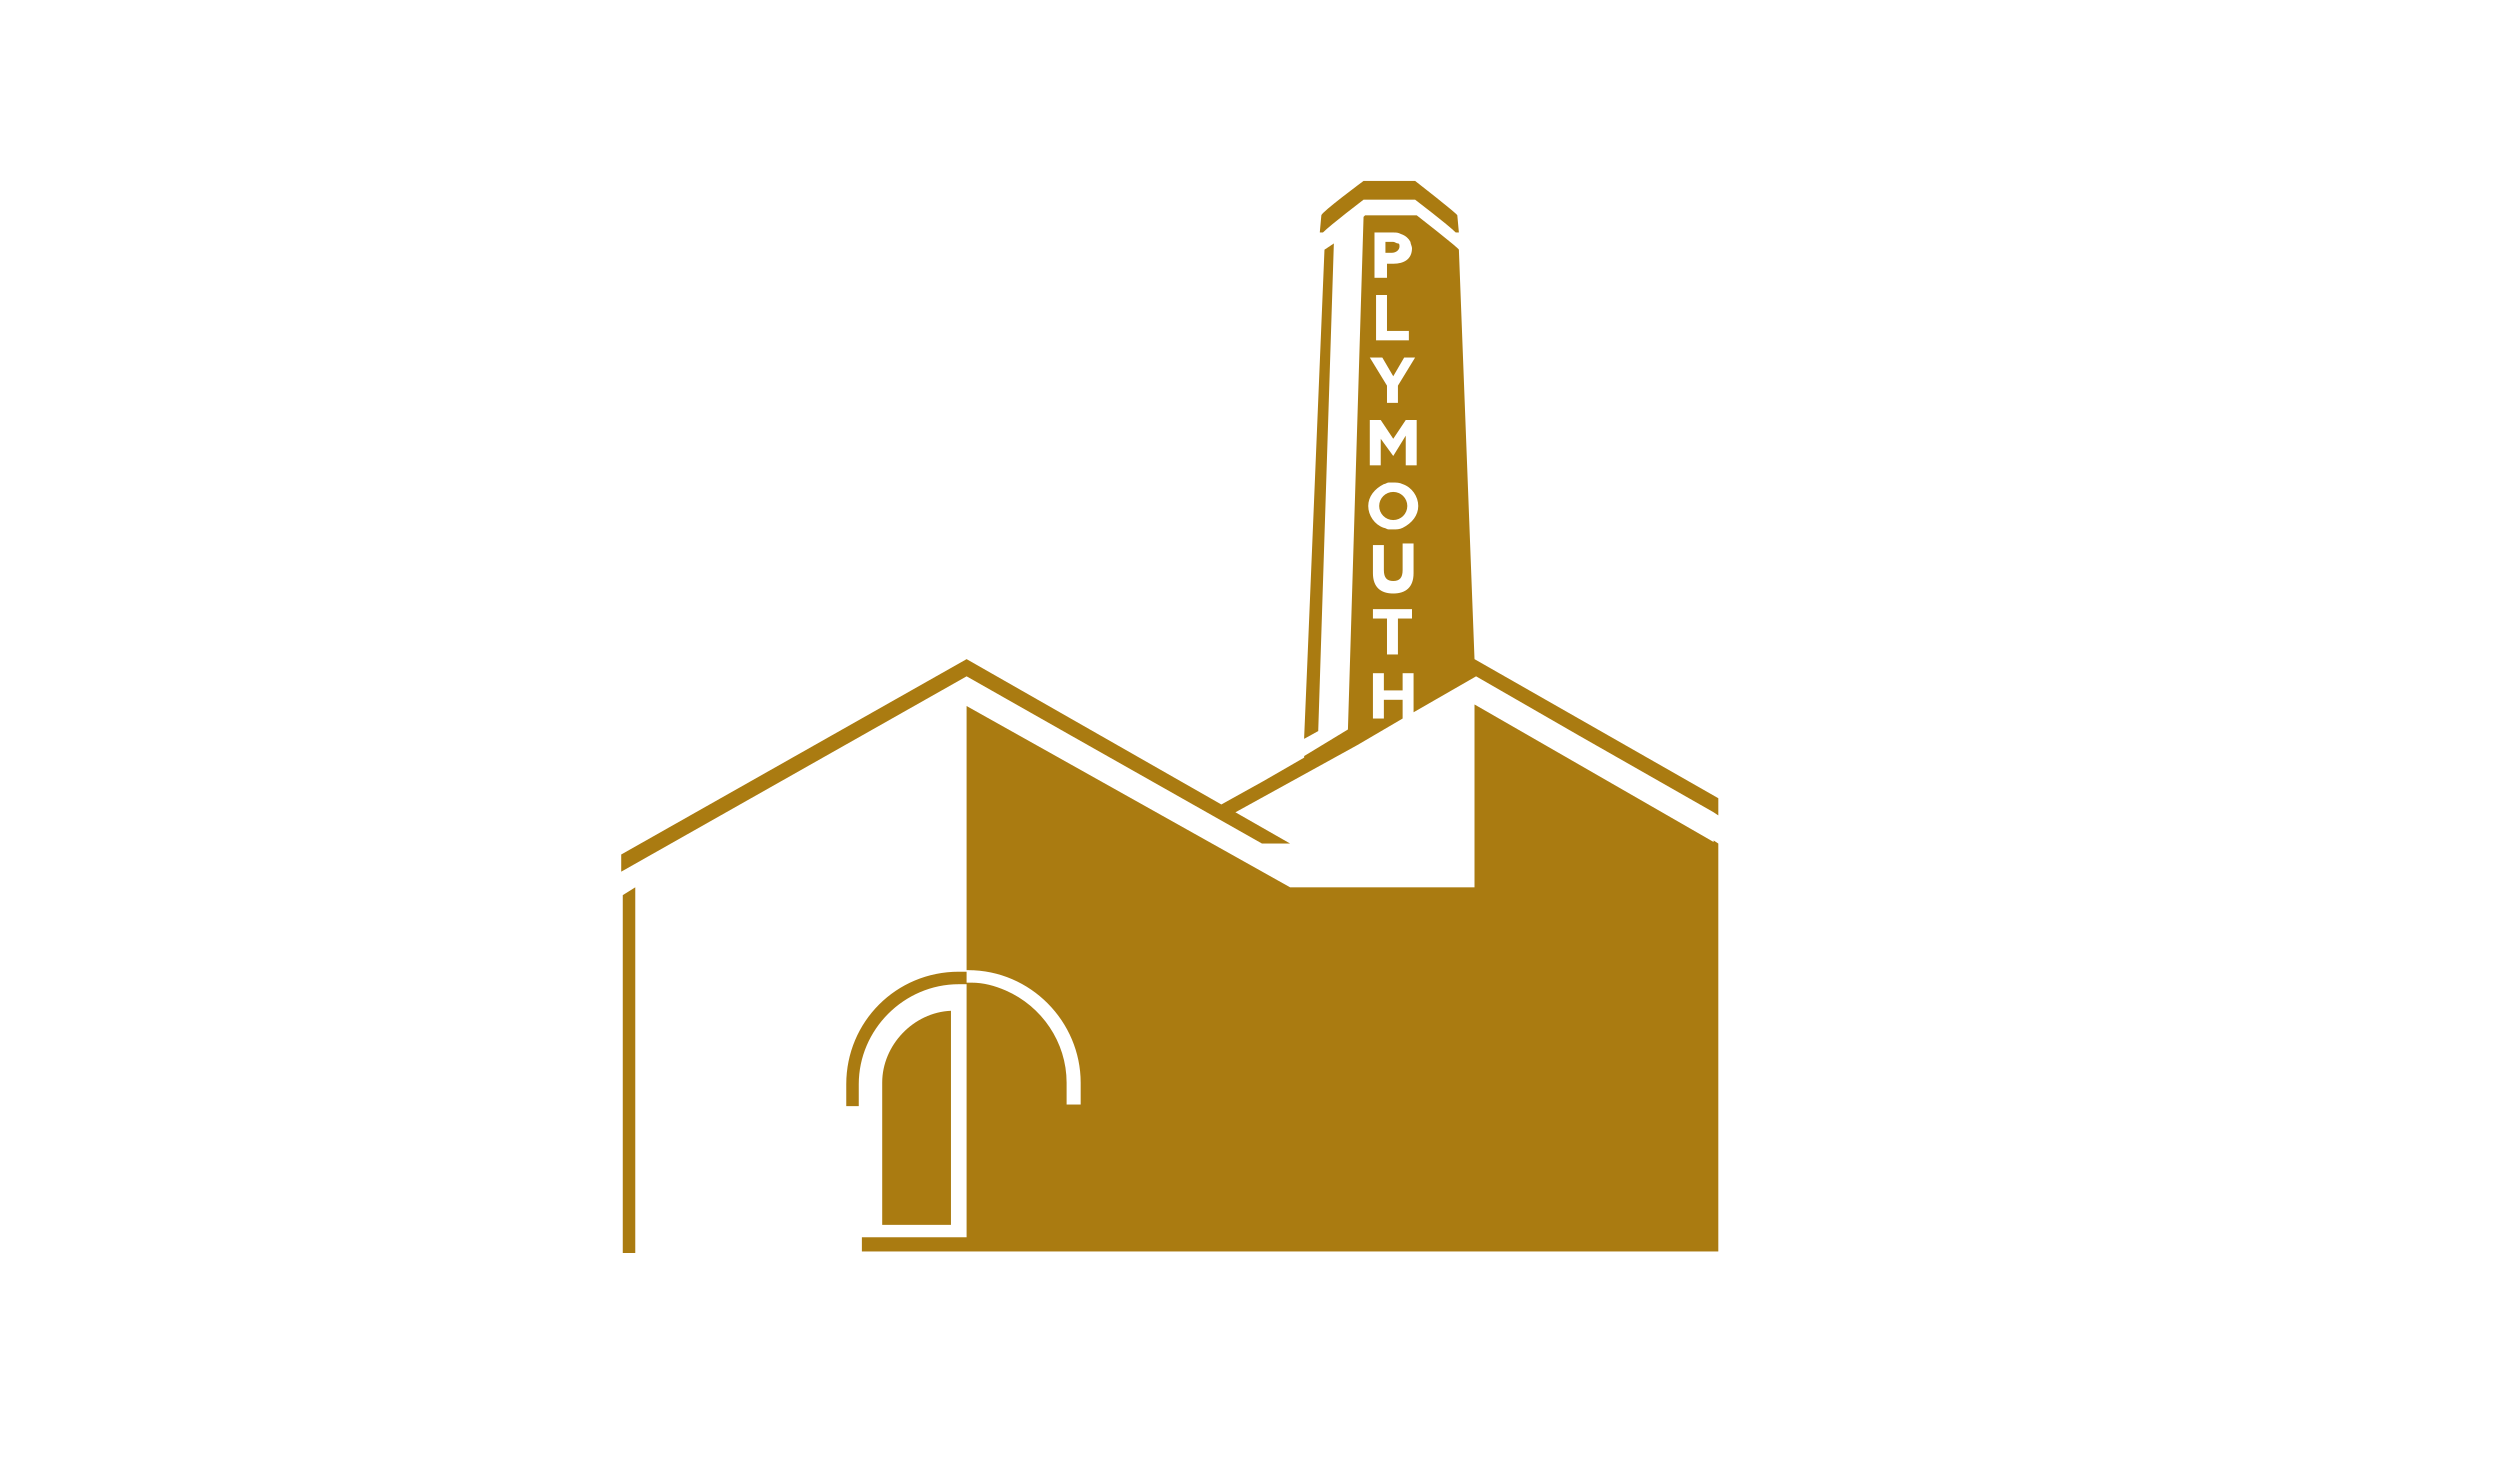 <?xml version="1.0" encoding="utf-8"?>
<!-- Generator: Adobe Illustrator 17.0.0, SVG Export Plug-In . SVG Version: 6.00 Build 0)  -->
<!DOCTYPE svg PUBLIC "-//W3C//DTD SVG 1.1//EN" "http://www.w3.org/Graphics/SVG/1.1/DTD/svg11.dtd">
<svg version="1.1" id="Layer_1" xmlns="http://www.w3.org/2000/svg" xmlns:xlink="http://www.w3.org/1999/xlink" x="0px" y="0px"
	 width="700px" height="409.48px" viewBox="-93.927 0 700 409.48" enable-background="new -93.927 0 700 409.48"
	 xml:space="preserve">
<g>
	<polygon fill="#AA7B11" points="80.449,350.844 83.949,350.844 83.949,248.448 80.449,250.636 	"/>
	<path fill="#AA7B11" d="M318.935,184.56L314.56,69.911c0-0.438-11.815-9.627-11.815-9.627h-14.44c0,0,0,0-0.438,0.438
		l-4.376,143.53l-12.253,7.439v0.438l-11.377,6.564l-11.815,6.563l-71.327-40.696l-96.707,54.699v4.813l96.707-54.699l29.319,16.629
		l53.386,30.194h7.877l-15.316-8.752l34.132-18.816l12.69-7.439v-5.251h-5.251v5.251h-3.063v-12.69h3.063v4.813h5.251v-4.813h2.626
		h0.438v10.94l17.504-10.065l28.881,16.628l37.633,21.442l1.313,0.875v-0.438v-4.375L318.935,184.56z M290.93,65.098h5.251
		c0.875,0,1.313,0,2.188,0.438c1.313,0.438,2.188,1.313,2.626,2.188c0,0.438,0.438,1.313,0.438,1.75
		c0,3.063-2.188,4.376-5.251,4.376h-1.75v3.938h-0.438h-2.626h-0.438V65.098z M300.556,92.667v2.625h-9.189v-12.69h3.063v10.065
		H300.556z M293.118,100.105l3.063,5.251l3.063-5.251h3.063l-4.813,7.877v4.813h-3.063v-4.813l-4.814-7.877H293.118z
		 M289.615,117.609h0.438h2.626l3.501,5.251l3.501-5.251h3.063v12.69h-3.063v-8.314l-3.501,5.688l-3.501-4.813v7.439h-0.438h-2.188
		h-0.438V117.609z M301.432,173.183h-3.939v10.065h-3.063v-10.065h-3.938v-2.626h10.94V173.183z M301.87,160.055v0.438
		c0,3.938-2.188,5.689-5.689,5.689c-3.501,0-5.689-1.75-5.689-5.689v-0.438v-7.001v-0.438h3.063v0.438v6.564
		c0,2.188,0.875,3.063,2.626,3.063c1.75,0,2.626-0.875,2.626-3.063v-6.127v-1.313h3.063v1.313h0V160.055z M298.807,147.802
		c-0.875,0.438-1.75,0.438-2.626,0.438h-1.313c-0.438,0-0.875-0.438-1.313-0.438c-2.626-0.875-4.376-3.501-4.376-6.126
		s1.75-4.813,4.376-6.126c0.438,0,0.875-0.438,1.313-0.438h1.313c0.875,0,1.75,0,2.626,0.438c2.626,0.875,4.376,3.501,4.376,6.126
		C303.183,144.302,301.433,146.489,298.807,147.802z"/>
	<path fill="#AA7B11" d="M297.931,69.036c0-0.438,0-0.875-0.438-0.875s-0.875-0.438-1.313-0.438h-2.188v3.063h1.75
		C297.056,70.787,297.931,69.911,297.931,69.036z"/>
	<circle fill="#AA7B11" cx="296.18" cy="141.676" r="3.938"/>
	<path fill="#AA7B11" d="M385.886,235.758l-66.951-38.508v51.198h-51.636l-90.581-50.76v73.953h0.438
		c17.504,0,31.506,14.44,31.506,31.506v6.126h-0.437h-3.063h-0.438v-6.126c0-11.377-7.001-21.442-17.066-25.818
		c-3.063-1.313-6.126-2.188-9.627-2.188h-1.313v-3.063h-2.188c-17.504,0-31.506,14.003-31.506,31.506v6.126h3.501v-6.126
		c0-15.316,12.69-28.006,28.006-28.006h2.188v70.849H147.4v3.979h195.603v0.001h32.819v-0.001h11.377v-3.979V236.196l-1.313-0.876
		L385.886,235.758z"/>
	<path fill="#AA7B11" d="M153.089,303.147v39.821h19.254v-59.95C161.84,283.455,153.089,292.645,153.089,303.147z"/>
	<path fill="#AA7B11" d="M287.866,55.909h14.44c0,0,9.189,7.001,11.377,9.189h0.875l-0.438-4.813c0-0.438-11.815-9.627-11.815-9.627
		h-14.44c0,0-11.815,8.752-11.815,9.627l-0.438,4.813h0.875C278.677,62.91,287.866,55.909,287.866,55.909z"/>
	<polygon fill="#AA7B11" points="279.552,68.161 276.926,69.911 272.113,185.873 271.238,206.44 271.238,206.877 275.176,204.689 	
		"/>
</g>
</svg>
